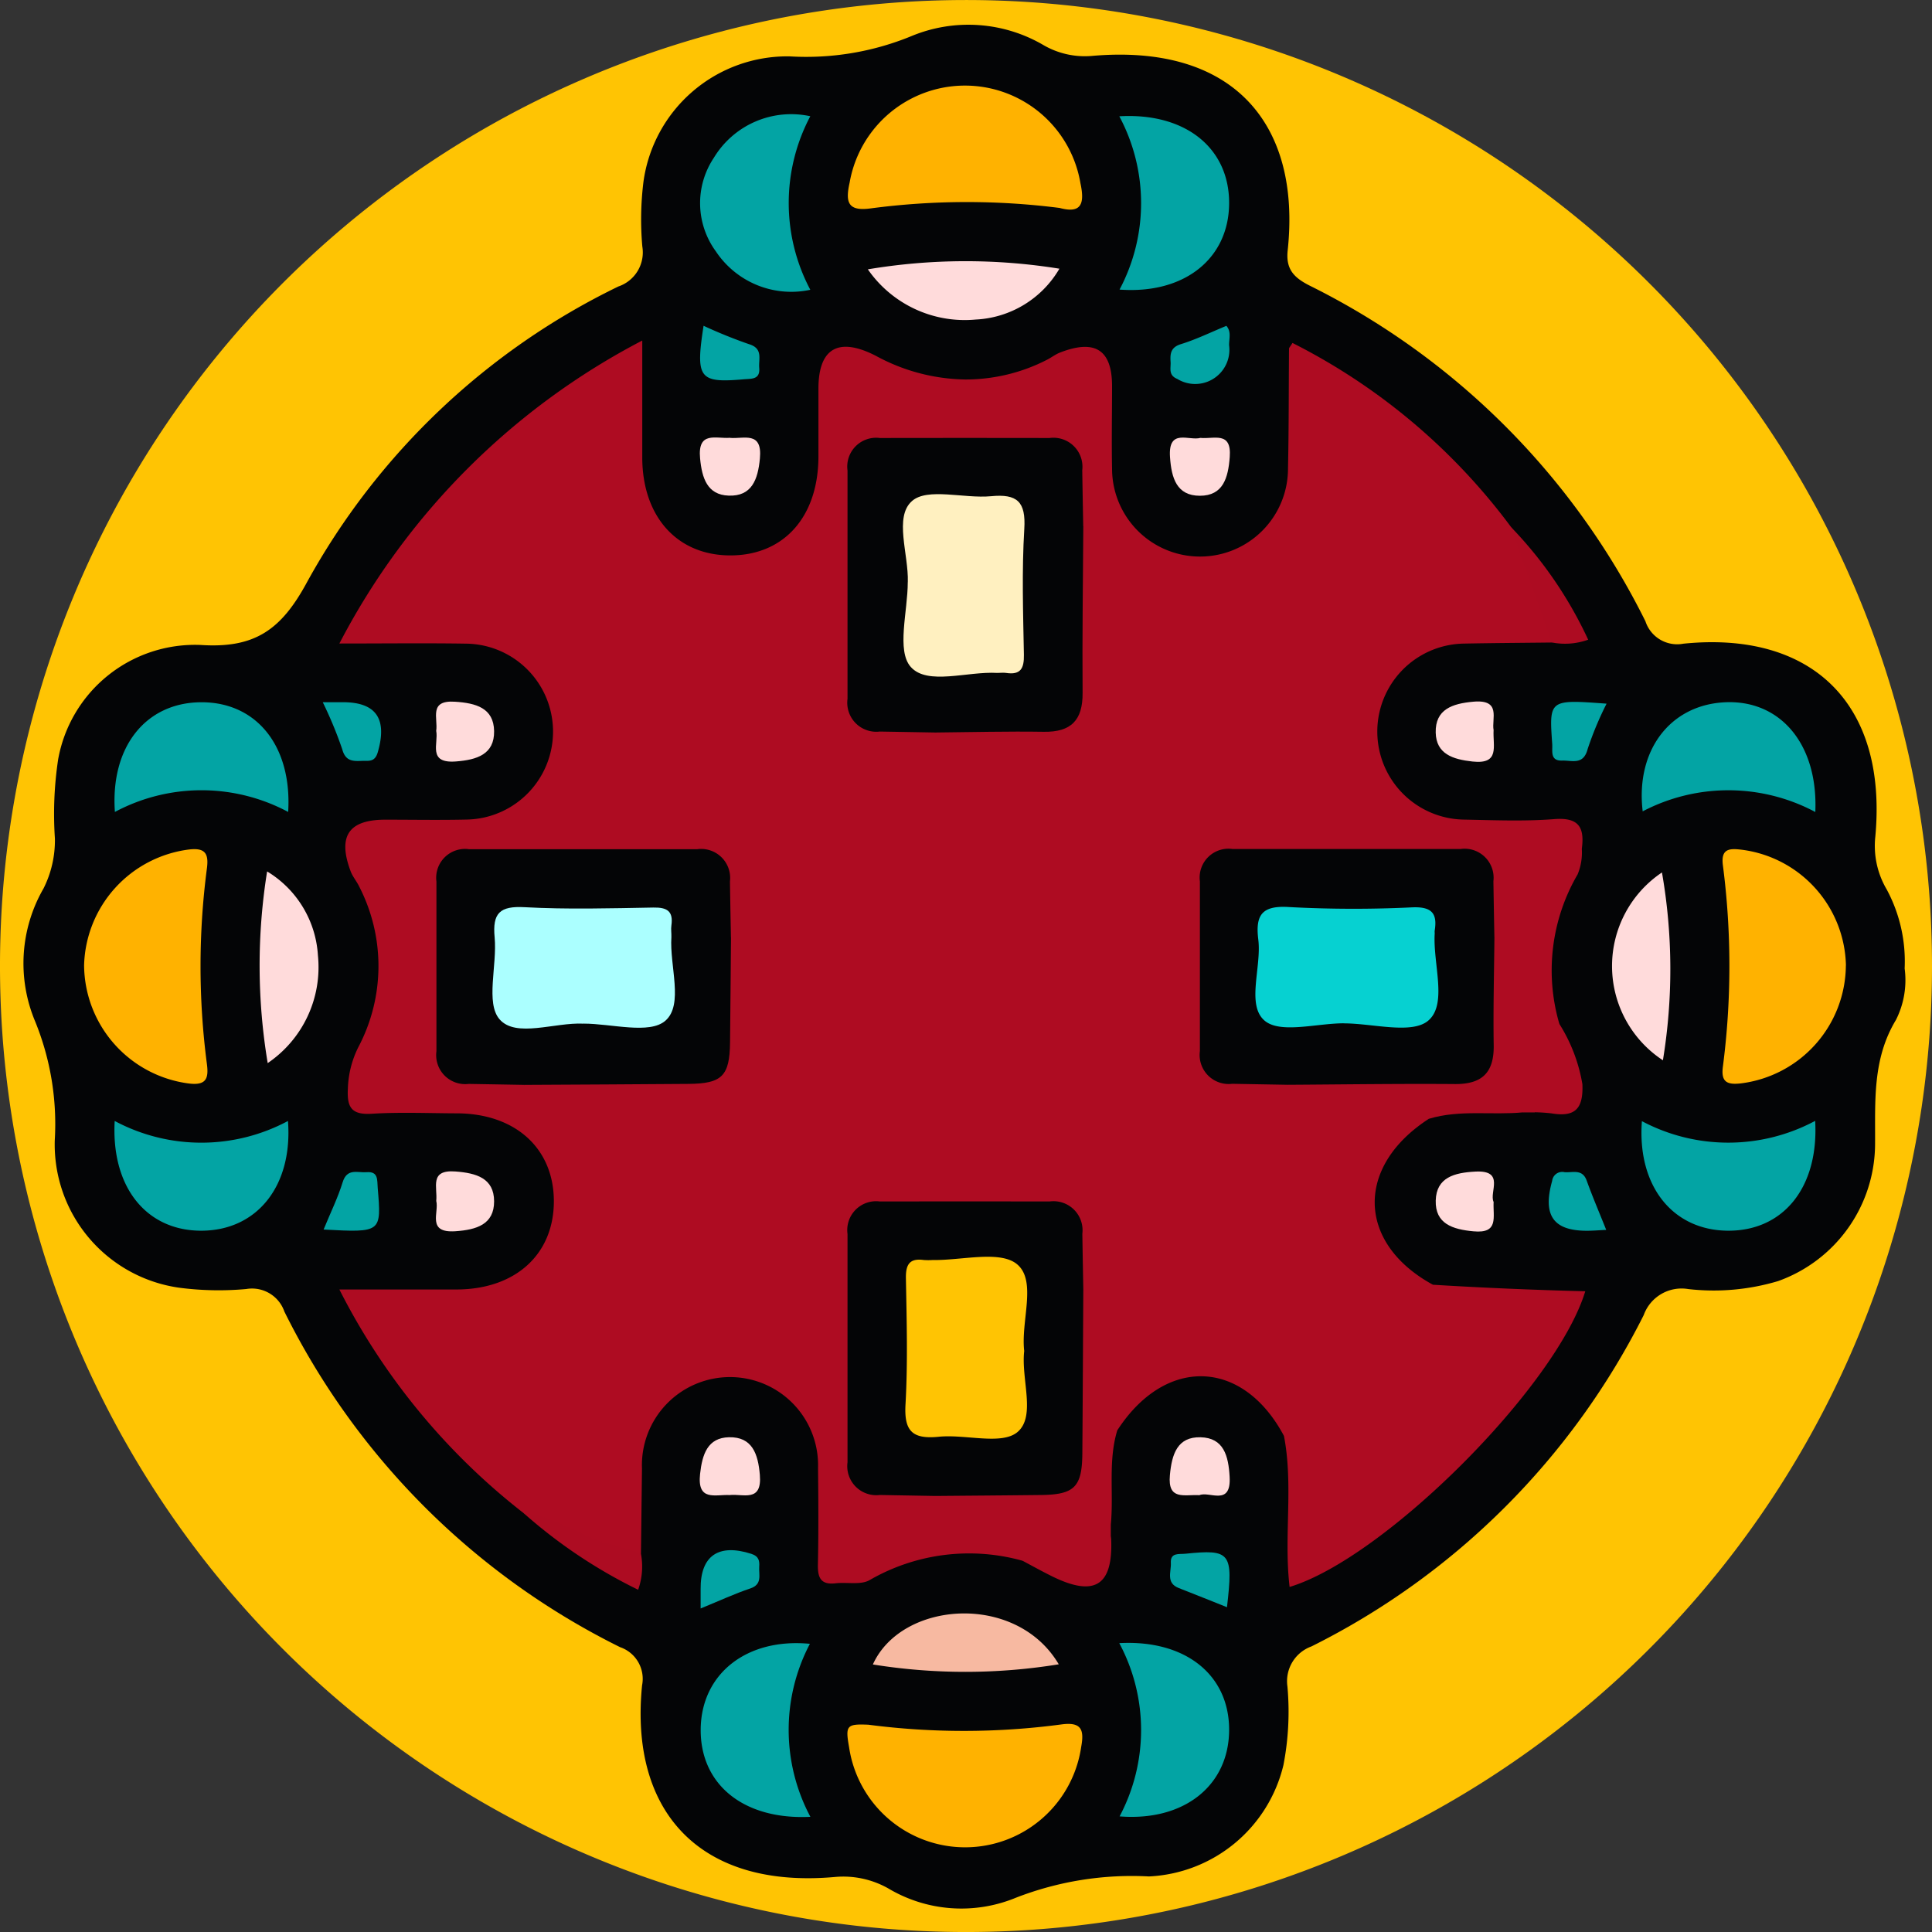 <svg xmlns="http://www.w3.org/2000/svg" xmlns:xlink="http://www.w3.org/1999/xlink" width="83.148" height="83.149" viewBox="0 0 83.148 83.149">
  <rect x="0" y="0" width="83.148" height="83.149" fill="#333333" stroke="none"/>
  <defs>
    <clipPath id="clip-path">
      <rect id="Rectángulo_353493" data-name="Rectángulo 353493" width="80.993" height="81.091" fill="none"/>
    </clipPath>
  </defs>
  <g id="Grupo_1003693" data-name="Grupo 1003693" transform="translate(-810 -3270.074)">
    <path id="Trazado_715532" data-name="Trazado 715532" d="M83.148,66.463A41.574,41.574,0,1,1,41.574,24.889,41.574,41.574,0,0,1,83.148,66.463" transform="translate(810 3245.186)" fill="#ffc403"/>
    <g id="Grupo_1003510" data-name="Grupo 1003510" transform="translate(811 3271.131)">
      <g id="Grupo_1003509" data-name="Grupo 1003509" clip-path="url(#clip-path)">
        <path id="Trazado_715581" data-name="Trazado 715581" d="M80.97,40.619a3.8,3.8,0,0,1-.372,2.216c-1.027,1.7-.886,3.52-.9,5.355a6.285,6.285,0,0,1-4.172,5.887,9.664,9.664,0,0,1-3.866.344,1.733,1.733,0,0,0-1.919,1.12,31.96,31.96,0,0,1-14.3,14.26,1.59,1.59,0,0,0-1.034,1.719,12.064,12.064,0,0,1-.172,3.389A6.253,6.253,0,0,1,48.448,79.7a13.763,13.763,0,0,0-5.736.92,6.144,6.144,0,0,1-5.483-.405,3.938,3.938,0,0,0-2.274-.494c-5.82.531-8.869-2.792-8.322-8.244a1.44,1.44,0,0,0-.945-1.644A31.926,31.926,0,0,1,11.239,55.39,1.473,1.473,0,0,0,9.6,54.419a13.07,13.07,0,0,1-2.9-.058,6.228,6.228,0,0,1-5.343-6.344A11.7,11.7,0,0,0,.512,42.9a6.45,6.45,0,0,1,.362-5.721,4.607,4.607,0,0,0,.489-2.151,15.775,15.775,0,0,1,.139-3.4A5.984,5.984,0,0,1,7.628,26.7c2.325.155,3.467-.637,4.579-2.691A30.459,30.459,0,0,1,25.614,11.272a1.548,1.548,0,0,0,1.03-1.719,13.178,13.178,0,0,1,.047-2.773A6.248,6.248,0,0,1,32.98,1.369,11.919,11.919,0,0,0,38.218.5a6.394,6.394,0,0,1,5.718.4,3.542,3.542,0,0,0,2.03.452C52.119.8,55,4.312,54.418,9.722c-.086.81.27,1.171.95,1.515A32,32,0,0,1,69.815,25.681a1.436,1.436,0,0,0,1.632.965c5.488-.558,8.792,2.536,8.262,8.3a3.688,3.688,0,0,0,.489,2.275,6.53,6.53,0,0,1,.773,3.394" transform="translate(0 0)" fill="#040506"/>
        <path id="Trazado_715582" data-name="Trazado 715582" d="M149.443,15.66a31.577,31.577,0,0,0-8.1.018c-.994.14-1.119-.242-.926-1.108a5.039,5.039,0,0,1,9.934.032c.194.9.025,1.312-.906,1.057" transform="translate(-104.851 -7.769)" fill="#ffb200"/>
        <path id="Trazado_715583" data-name="Trazado 715583" d="M141.157,289.253a31.787,31.787,0,0,0,8.3-.011c.863-.119,1,.214.86.968a5.048,5.048,0,0,1-9.988.015c-.167-.942-.108-1.011.832-.972" transform="translate(-104.786 -216.083)" fill="#ffb200"/>
        <path id="Trazado_715584" data-name="Trazado 715584" d="M294.5,145.352a5.151,5.151,0,0,1-4.519,5.074c-.591.067-.861-.056-.774-.717a33.673,33.673,0,0,0,0-8.673c-.093-.726.294-.729.818-.665a5.134,5.134,0,0,1,4.478,4.98" transform="translate(-216.059 -104.857)" fill="#ffb200"/>
        <path id="Trazado_715585" data-name="Trazado 715585" d="M10.356,145.339a5.164,5.164,0,0,1,4.486-4.98c.7-.09.889.141.8.808a32.409,32.409,0,0,0,0,8.422c.082.626-.033.928-.776.837a5.171,5.171,0,0,1-4.51-5.087" transform="translate(-7.737 -104.852)" fill="#ffb200"/>
        <path id="Trazado_715586" data-name="Trazado 715586" d="M119.945,15.456a7.972,7.972,0,0,0,0,7.471,3.9,3.9,0,0,1-4.071-1.662,3.514,3.514,0,0,1-.08-4.021,3.888,3.888,0,0,1,4.149-1.787" transform="translate(-86.071 -11.512)" fill="#03a4a4"/>
        <path id="Trazado_715587" data-name="Trazado 715587" d="M15.547,120.059c-.2-2.8,1.33-4.709,3.712-4.719s3.918,1.883,3.745,4.721a7.91,7.91,0,0,0-7.457,0" transform="translate(-11.602 -86.174)" fill="#03a4a4"/>
        <path id="Trazado_715588" data-name="Trazado 715588" d="M282.933,120.054a7.949,7.949,0,0,0-7.432-.03c-.311-2.608,1.165-4.56,3.5-4.692,2.4-.136,4.056,1.78,3.929,4.722" transform="translate(-205.804 -86.163)" fill="#03a4a4"/>
        <path id="Trazado_715589" data-name="Trazado 715589" d="M120.023,282.948c-2.887.142-4.751-1.4-4.723-3.779s1.98-3.928,4.7-3.667a7.96,7.96,0,0,0,.021,7.446" transform="translate(-86.144 -205.814)" fill="#03a4a4"/>
        <path id="Trazado_715590" data-name="Trazado 715590" d="M186.547,15.575c2.854-.166,4.741,1.374,4.726,3.753s-1.932,3.912-4.716,3.705a7.924,7.924,0,0,0-.01-7.458" transform="translate(-139.375 -11.627)" fill="#03a4a4"/>
        <path id="Trazado_715591" data-name="Trazado 715591" d="M22.986,186.607c.21,2.782-1.321,4.7-3.7,4.719s-3.917-1.86-3.758-4.723a7.907,7.907,0,0,0,7.459,0" transform="translate(-11.592 -139.417)" fill="#03a4a4"/>
        <path id="Trazado_715592" data-name="Trazado 715592" d="M282.881,186.583c.161,2.867-1.374,4.744-3.757,4.728s-3.91-1.933-3.7-4.715a7.928,7.928,0,0,0,7.459-.013" transform="translate(-205.761 -139.402)" fill="#03a4a4"/>
        <path id="Trazado_715593" data-name="Trazado 715593" d="M186.543,275.44c2.868-.155,4.748,1.386,4.727,3.763s-1.948,3.914-4.714,3.693a7.923,7.923,0,0,0-.014-7.457" transform="translate(-139.372 -205.781)" fill="#03a4a4"/>
        <path id="Trazado_715594" data-name="Trazado 715594" d="M100.857,94.409c-3.258-1.78-3.347-5.08-.17-7.137-.149-.686-.735-.572-1.193-.6a25.74,25.74,0,0,0-2.873-.013,1.845,1.845,0,0,1-1.969-.984,3.268,3.268,0,0,0-1.837-.3c-1.019-.012-1.57-.456-1.578-1.514q-.025-3.147,0-6.295A1.318,1.318,0,0,1,92.7,76.074c2.98-.034,5.959-.028,8.939,0,1,.009,1.412.556,1.437,1.513a3.25,3.25,0,0,0,.338,1.949,1.731,1.731,0,0,1,.937,1.761c-.03,1.386-.019,2.773,0,4.16a2.007,2.007,0,0,0,.4,1.54l.482,0a4.4,4.4,0,0,0,1.07-3.816,8.2,8.2,0,0,1,.788-6.43,2.462,2.462,0,0,0,.18-1.1c.123-.921-.126-1.362-1.19-1.277-1.293.1-2.6.045-3.9.02a3.788,3.788,0,0,1,.035-7.575c1.258-.025,2.517-.031,3.775-.046.283-.291.173-.627.069-.933a14.607,14.607,0,0,0-1.841-4.046,26.663,26.663,0,0,0-9.4-7.913c-.112.178-.148.209-.149.241-.015,1.726-.007,3.452-.044,5.177a3.786,3.786,0,0,1-7.572-.022c-.024-1.179,0-2.358,0-3.537,0-1.565-.73-2.036-2.247-1.443-.193.076-.363.211-.55.306a7.662,7.662,0,0,1-3.515.85,8.272,8.272,0,0,1-3.852-1.018c-1.622-.833-2.473-.317-2.473,1.417,0,.969,0,1.937,0,2.906,0,2.593-1.473,4.255-3.767,4.266s-3.81-1.648-3.815-4.217c0-1.608,0-3.217,0-5.03A30.622,30.622,0,0,0,53.8,66.816c1.97,0,3.721-.022,5.471.006a3.786,3.786,0,0,1,.045,7.57c-1.179.028-2.359.006-3.538.006-1.579,0-2.06.707-1.494,2.219.087.233.261.432.369.659a7.471,7.471,0,0,1-.038,6.913,4.277,4.277,0,0,0-.45,1.792c-.043.8.161,1.127,1.028,1.073,1.217-.076,2.441-.022,3.663-.018,2.5.007,4.148,1.486,4.174,3.731.026,2.315-1.632,3.843-4.183,3.85-1.615,0-3.23,0-5.047,0a28.513,28.513,0,0,0,7.931,9.626,15.749,15.749,0,0,0,1.437.75c1.175.419,2.224,1.342,3.611.985q.022-1.825.044-3.649A3.791,3.791,0,1,1,74.4,102.3c.015,1.385.024,2.771-.006,4.156-.012.571.128.879.762.806.495-.058,1.092.085,1.475-.144a8.551,8.551,0,0,1,6.557-.83A4.363,4.363,0,0,0,87,105.221q0-.241,0-.482c.13-1.35-.125-2.726.278-4.058,2.071-3.2,5.406-3.086,7.174.238.414,2.146-.013,4.33.243,6.5,4.092-1.24,11.482-8.63,12.725-12.726-2.175-.052-4.565-.157-6.564-.281m-15.495,7.1c-.012,1.025-.478,1.544-1.524,1.546-.794,0-1.589-.019-2.382.017-.654.03-1.363-.148-1.92.351-.007-.013-.016-.024-.024-.038a4,4,0,0,0-2.084-.329,1.251,1.251,0,0,1-1.341-1.342c-.05-3.022-.042-6.044,0-9.066a1.265,1.265,0,0,1,1.4-1.407c2.141-.031,4.281-.023,6.422,0a1.323,1.323,0,0,1,1.47,1.484c.018.662,0,7.032-.016,8.787" transform="translate(-40.194 -40.178)" fill="#ae0c22"/>
        <path id="Trazado_715595" data-name="Trazado 715595" d="M221.2,163.02c-1.58-.518-3.206-.186-4.807-.206-.967-.012-1.415-.256-1.267-1.255.443-.519,1.06-.426,1.631-.435,1.671-.027,3.344.018,5.014-.021,1.485-.035,1.75-.31,1.8-1.775.03-.919-.012-1.839.021-2.758.018-.494-.021-1.018.432-1.381,1.009-.151,1.276.305,1.245,1.276-.066,2.09-.014,4.184-.01,6.276-1.35.13-2.726-.125-4.058.277" transform="translate(-160.703 -115.926)" fill="#ae0c22"/>
        <path id="Trazado_715596" data-name="Trazado 715596" d="M143.741,40.625a25.419,25.419,0,0,1,8.246-.028,4.414,4.414,0,0,1-3.6,2.188,5.074,5.074,0,0,1-4.644-2.16" transform="translate(-107.393 -30.09)" fill="#ffdbdb"/>
        <path id="Trazado_715597" data-name="Trazado 715597" d="M152.593,272.61a25.052,25.052,0,0,1-8,.007c1.236-2.738,6.17-3.109,8-.007" transform="translate(-108.027 -202.04)" fill="#f7b9a1"/>
        <path id="Trazado_715598" data-name="Trazado 715598" d="M272.595,152.4a4.851,4.851,0,0,1-.041-8.084,24.207,24.207,0,0,1,.041,8.084" transform="translate(-202.028 -107.825)" fill="#ffdbdb"/>
        <path id="Trazado_715599" data-name="Trazado 715599" d="M40.581,152.381a25.536,25.536,0,0,1-.025-8.249,4.54,4.54,0,0,1,2.187,3.619,4.988,4.988,0,0,1-2.162,4.63" transform="translate(-30.06 -107.685)" fill="#ffdbdb"/>
        <path id="Trazado_715600" data-name="Trazado 715600" d="M70.253,116.486c.084-.541-.334-1.329.806-1.254.9.058,1.67.266,1.686,1.264s-.737,1.238-1.643,1.307c-1.237.095-.741-.777-.849-1.317" transform="translate(-52.48 -86.089)" fill="#ffdbdb"/>
        <path id="Trazado_715601" data-name="Trazado 715601" d="M242.882,116.44c-.038.687.286,1.48-.908,1.349-.853-.093-1.562-.328-1.583-1.245-.023-1,.711-1.249,1.62-1.33,1.221-.109.776.744.872,1.226" transform="translate(-179.602 -86.072)" fill="#ffdbdb"/>
        <path id="Trazado_715602" data-name="Trazado 715602" d="M70.255,196.448c.062-.585-.31-1.35.822-1.266.9.067,1.665.286,1.668,1.283s-.757,1.226-1.66,1.289c-1.256.088-.7-.812-.83-1.306" transform="translate(-52.48 -145.822)" fill="#ffdbdb"/>
        <path id="Trazado_715603" data-name="Trazado 715603" d="M242.887,196.513c-.032.653.236,1.368-.863,1.265-.906-.084-1.654-.326-1.628-1.324s.806-1.2,1.7-1.247c1.3-.071.59.89.791,1.306" transform="translate(-179.606 -145.842)" fill="#ffdbdb"/>
        <path id="Trazado_715604" data-name="Trazado 715604" d="M116.422,242.917c-.611-.031-1.4.287-1.27-.905.093-.854.326-1.562,1.244-1.583,1-.022,1.253.713,1.329,1.622.1,1.2-.726.8-1.3.866" transform="translate(-86.023 -179.631)" fill="#ffdbdb"/>
        <path id="Trazado_715605" data-name="Trazado 715605" d="M196.393,242.926c-.649-.035-1.366.239-1.266-.861.083-.907.321-1.655,1.32-1.631s1.2.8,1.251,1.7c.073,1.3-.885.6-1.305.794" transform="translate(-145.778 -179.635)" fill="#ffdbdb"/>
        <path id="Trazado_715606" data-name="Trazado 715606" d="M116.451,70.307c.59.055,1.4-.311,1.288.885-.085.912-.351,1.639-1.347,1.6-.914-.032-1.146-.746-1.227-1.6-.115-1.2.693-.837,1.286-.889" transform="translate(-86.035 -52.519)" fill="#ffdbdb"/>
        <path id="Trazado_715607" data-name="Trazado 715607" d="M196.46,70.3c.587.06,1.35-.305,1.265.823-.068.9-.286,1.666-1.284,1.667s-1.225-.759-1.287-1.662c-.087-1.259.816-.691,1.307-.828" transform="translate(-145.8 -52.511)" fill="#ffdbdb"/>
        <path id="Trazado_715608" data-name="Trazado 715608" d="M85.163,253.349c1.362.117,2.444,1.018,3.736,1.335.443.109.875.265,1.311.4a2.972,2.972,0,0,1-.118,1.562,21.86,21.86,0,0,1-4.93-3.3" transform="translate(-63.628 -189.284)" fill="#ad0c22"/>
        <path id="Trazado_715609" data-name="Trazado 715609" d="M254.934,90.455l-1.772-4.979a17.659,17.659,0,0,1,3.334,4.86,2.957,2.957,0,0,1-1.562.119" transform="translate(-189.145 -63.862)" fill="#ad0c22"/>
        <path id="Trazado_715610" data-name="Trazado 715610" d="M257.175,173.849a27.71,27.71,0,0,0,1.07-3.816,7.036,7.036,0,0,1,1,2.608c.045,1.064-.318,1.423-1.325,1.256a7.071,7.071,0,0,0-.742-.048" transform="translate(-192.143 -127.037)" fill="#ae0c22"/>
        <path id="Trazado_715611" data-name="Trazado 715611" d="M170.022,258.279a26.647,26.647,0,0,0,3.809-1.064,1.208,1.208,0,0,1,.018.123c.09,2.051-.73,2.541-2.635,1.572-.4-.2-.795-.42-1.192-.631" transform="translate(-127.028 -192.173)" fill="#ae0c22"/>
        <path id="Trazado_715612" data-name="Trazado 715612" d="M262.426,115.367a14.279,14.279,0,0,0-.812,1.946c-.18.708-.676.488-1.094.5-.537.02-.41-.409-.432-.72-.135-1.911-.131-1.913,2.338-1.729" transform="translate(-194.285 -86.137)" fill="#03a4a4"/>
        <path id="Trazado_715613" data-name="Trazado 715613" d="M262.107,197.775c-.288.014-.532.034-.776.037-1.5.019-1.97-.654-1.55-2.147a.434.434,0,0,1,.531-.374c.347.03.767-.156.954.361.253.7.544,1.379.841,2.123" transform="translate(-193.98 -145.901)" fill="#03a4a4"/>
        <path id="Trazado_715614" data-name="Trazado 715614" d="M51.122,197.755c.3-.733.615-1.368.82-2.037.19-.618.647-.4,1.027-.431.52-.044.454.344.482.677.161,1.923.165,1.923-2.329,1.791" transform="translate(-38.195 -145.896)" fill="#03a4a4"/>
        <path id="Trazado_715615" data-name="Trazado 715615" d="M115.351,51.269a21.056,21.056,0,0,0,1.952.79c.619.186.41.637.443,1.019.044.513-.328.465-.669.494-1.918.168-2.077-.038-1.727-2.3" transform="translate(-86.071 -38.305)" fill="#03a4a4"/>
        <path id="Trazado_715616" data-name="Trazado 715616" d="M115.287,262.158c0-.336,0-.585,0-.834-.011-1.439.773-1.968,2.179-1.517.334.107.36.309.343.558-.024.347.147.756-.388.934-.666.223-1.307.522-2.134.86" transform="translate(-86.134 -193.992)" fill="#03a4a4"/>
        <path id="Trazado_715617" data-name="Trazado 715617" d="M197.627,262.377c-.694-.276-1.381-.555-2.073-.824-.567-.22-.322-.7-.343-1.084-.025-.455.35-.365.629-.394,1.94-.2,2.06-.047,1.787,2.3" transform="translate(-145.821 -194.264)" fill="#03a4a4"/>
        <path id="Trazado_715618" data-name="Trazado 715618" d="M197.658,51.278c.225.257.111.559.117.834a1.472,1.472,0,0,1-2.228,1.451c-.4-.163-.272-.466-.29-.731-.022-.341-.006-.629.444-.767.668-.206,1.3-.518,1.957-.787" transform="translate(-145.878 -38.311)" fill="#03a4a4"/>
        <path id="Trazado_715619" data-name="Trazado 715619" d="M50.974,115.328c.334,0,.581,0,.829,0,1.47-.013,1.962.712,1.536,2.164-.126.429-.4.351-.673.361-.379.014-.71.031-.853-.5a17.232,17.232,0,0,0-.839-2.026" transform="translate(-38.084 -86.164)" fill="#03a4a4"/>
        <path id="Trazado_715620" data-name="Trazado 715620" d="M74.095,150.473q-1.2-.021-2.39-.041a1.249,1.249,0,0,1-1.388-1.409q0-3.653,0-7.3a1.241,1.241,0,0,1,1.4-1.393q4.912,0,9.824,0a1.249,1.249,0,0,1,1.408,1.388q.019,1.2.042,2.39a10.536,10.536,0,0,1,.137,5.574,1.351,1.351,0,0,1-1.294,1.054,42.278,42.278,0,0,1-7.3-.016.964.964,0,0,1-.438-.243" transform="translate(-52.534 -104.84)" fill="#040506"/>
        <path id="Trazado_715621" data-name="Trazado 715621" d="M212.93,144.1c-.014,1.556-.056,3.113-.031,4.669.019,1.175-.5,1.679-1.671,1.669-2.4-.019-4.8.017-7.194.031q-1.2-.021-2.391-.042a1.249,1.249,0,0,1-1.389-1.408q0-3.653,0-7.305a1.241,1.241,0,0,1,1.4-1.393q4.912,0,9.824,0a1.249,1.249,0,0,1,1.408,1.389q.019,1.2.042,2.391" transform="translate(-149.614 -104.84)" fill="#040506"/>
        <path id="Trazado_715622" data-name="Trazado 715622" d="M144.062,83.033q-1.2-.021-2.39-.041a1.249,1.249,0,0,1-1.388-1.409q0-4.912,0-9.824a1.241,1.241,0,0,1,1.393-1.4q3.652-.006,7.3,0a1.249,1.249,0,0,1,1.409,1.388q.019,1.2.042,2.39a1.975,1.975,0,0,1,.366,1.31c.015,1.894.053,3.788-.014,5.681-.057,1.6-.661,2.251-2.256,2.244-1.489-.006-3.027.39-4.466-.337" transform="translate(-104.809 -52.565)" fill="#040506"/>
        <path id="Trazado_715623" data-name="Trazado 715623" d="M150.432,204.073c-.014,2.356-.024,4.712-.042,7.068-.012,1.444-.342,1.771-1.784,1.787-1.514.017-3.029.028-4.543.041q-1.2-.021-2.39-.042a1.249,1.249,0,0,1-1.389-1.408q0-4.912,0-9.824a1.241,1.241,0,0,1,1.393-1.4q3.653-.006,7.305,0a1.249,1.249,0,0,1,1.408,1.389q.019,1.2.042,2.391" transform="translate(-104.809 -149.644)" fill="#040506"/>
        <path id="Trazado_715624" data-name="Trazado 715624" d="M85.2,161.573c2.356-.013,4.713-.023,7.069-.042,1.444-.011,1.771-.342,1.787-1.784.017-1.515.028-3.029.041-4.544.879-.108,1.293.157,1.246,1.164-.083,1.805-.052,3.618-.01,5.426.018.772-.252,1.026-1.019,1.016-2.65-.035-5.3-.061-7.951.011-1.005.027-1.272-.368-1.163-1.247" transform="translate(-63.637 -115.94)" fill="#ae0c22"/>
        <path id="Trazado_715625" data-name="Trazado 715625" d="M155.163,94.135c1.557-.014,3.114-.056,4.67-.031,1.175.019,1.679-.5,1.669-1.671-.019-2.4.017-4.8.031-7.2.879-.108,1.275.158,1.247,1.164-.072,2.607-.055,5.217-.007,7.825.016.881-.261,1.179-1.147,1.149-1.765-.058-3.536-.077-5.3.006-1.007.048-1.272-.367-1.164-1.246" transform="translate(-115.91 -63.667)" fill="#ae0c22"/>
        <path id="Trazado_715626" data-name="Trazado 715626" d="M83.769,155.205c-1.24-.061-2.9.623-3.606-.187-.61-.7-.1-2.322-.212-3.525-.1-1.049.225-1.359,1.288-1.3,1.843.1,3.694.048,5.541.015.593-.011.865.154.778.77-.024.165.006.336,0,.5-.083,1.241.536,2.906-.258,3.6-.686.6-2.314.125-3.525.125" transform="translate(-59.663 -112.207)" fill="#abffff"/>
        <path id="Trazado_715627" data-name="Trazado 715627" d="M213.509,155.171c-1.172,0-2.741.461-3.412-.118-.788-.68-.12-2.3-.268-3.491-.133-1.077.178-1.47,1.34-1.393a52.092,52.092,0,0,0,5.3.011c.806-.029,1.076.242.953,1-.007.041,0,.084,0,.126-.082,1.288.553,3.014-.263,3.737-.7.623-2.4.129-3.652.131" transform="translate(-156.676 -112.188)" fill="#06d1d1"/>
        <path id="Trazado_715628" data-name="Trazado 715628" d="M149.933,83.711c.037-1.2-.6-2.8.178-3.487.666-.591,2.241-.1,3.4-.209,1.131-.11,1.507.233,1.435,1.407-.11,1.8-.05,3.612-.017,5.418.011.587-.141.875-.764.78-.123-.019-.252,0-.378,0-1.284-.079-3.007.552-3.727-.258-.622-.7-.129-2.392-.129-3.646" transform="translate(-111.863 -59.716)" fill="#fff0c0"/>
        <path id="Trazado_715629" data-name="Trazado 715629" d="M155.25,213.786c-.14,1.2.509,2.794-.278,3.478-.677.589-2.24.095-3.4.212s-1.5-.264-1.429-1.419c.1-1.8.048-3.6.016-5.407-.01-.593.162-.866.774-.78a3.071,3.071,0,0,0,.377,0c1.252.022,2.919-.435,3.647.194.839.725.143,2.44.293,3.718" transform="translate(-112.171 -156.699)" fill="#ffc403"/>
      </g>
    </g>
  </g>
</svg>
